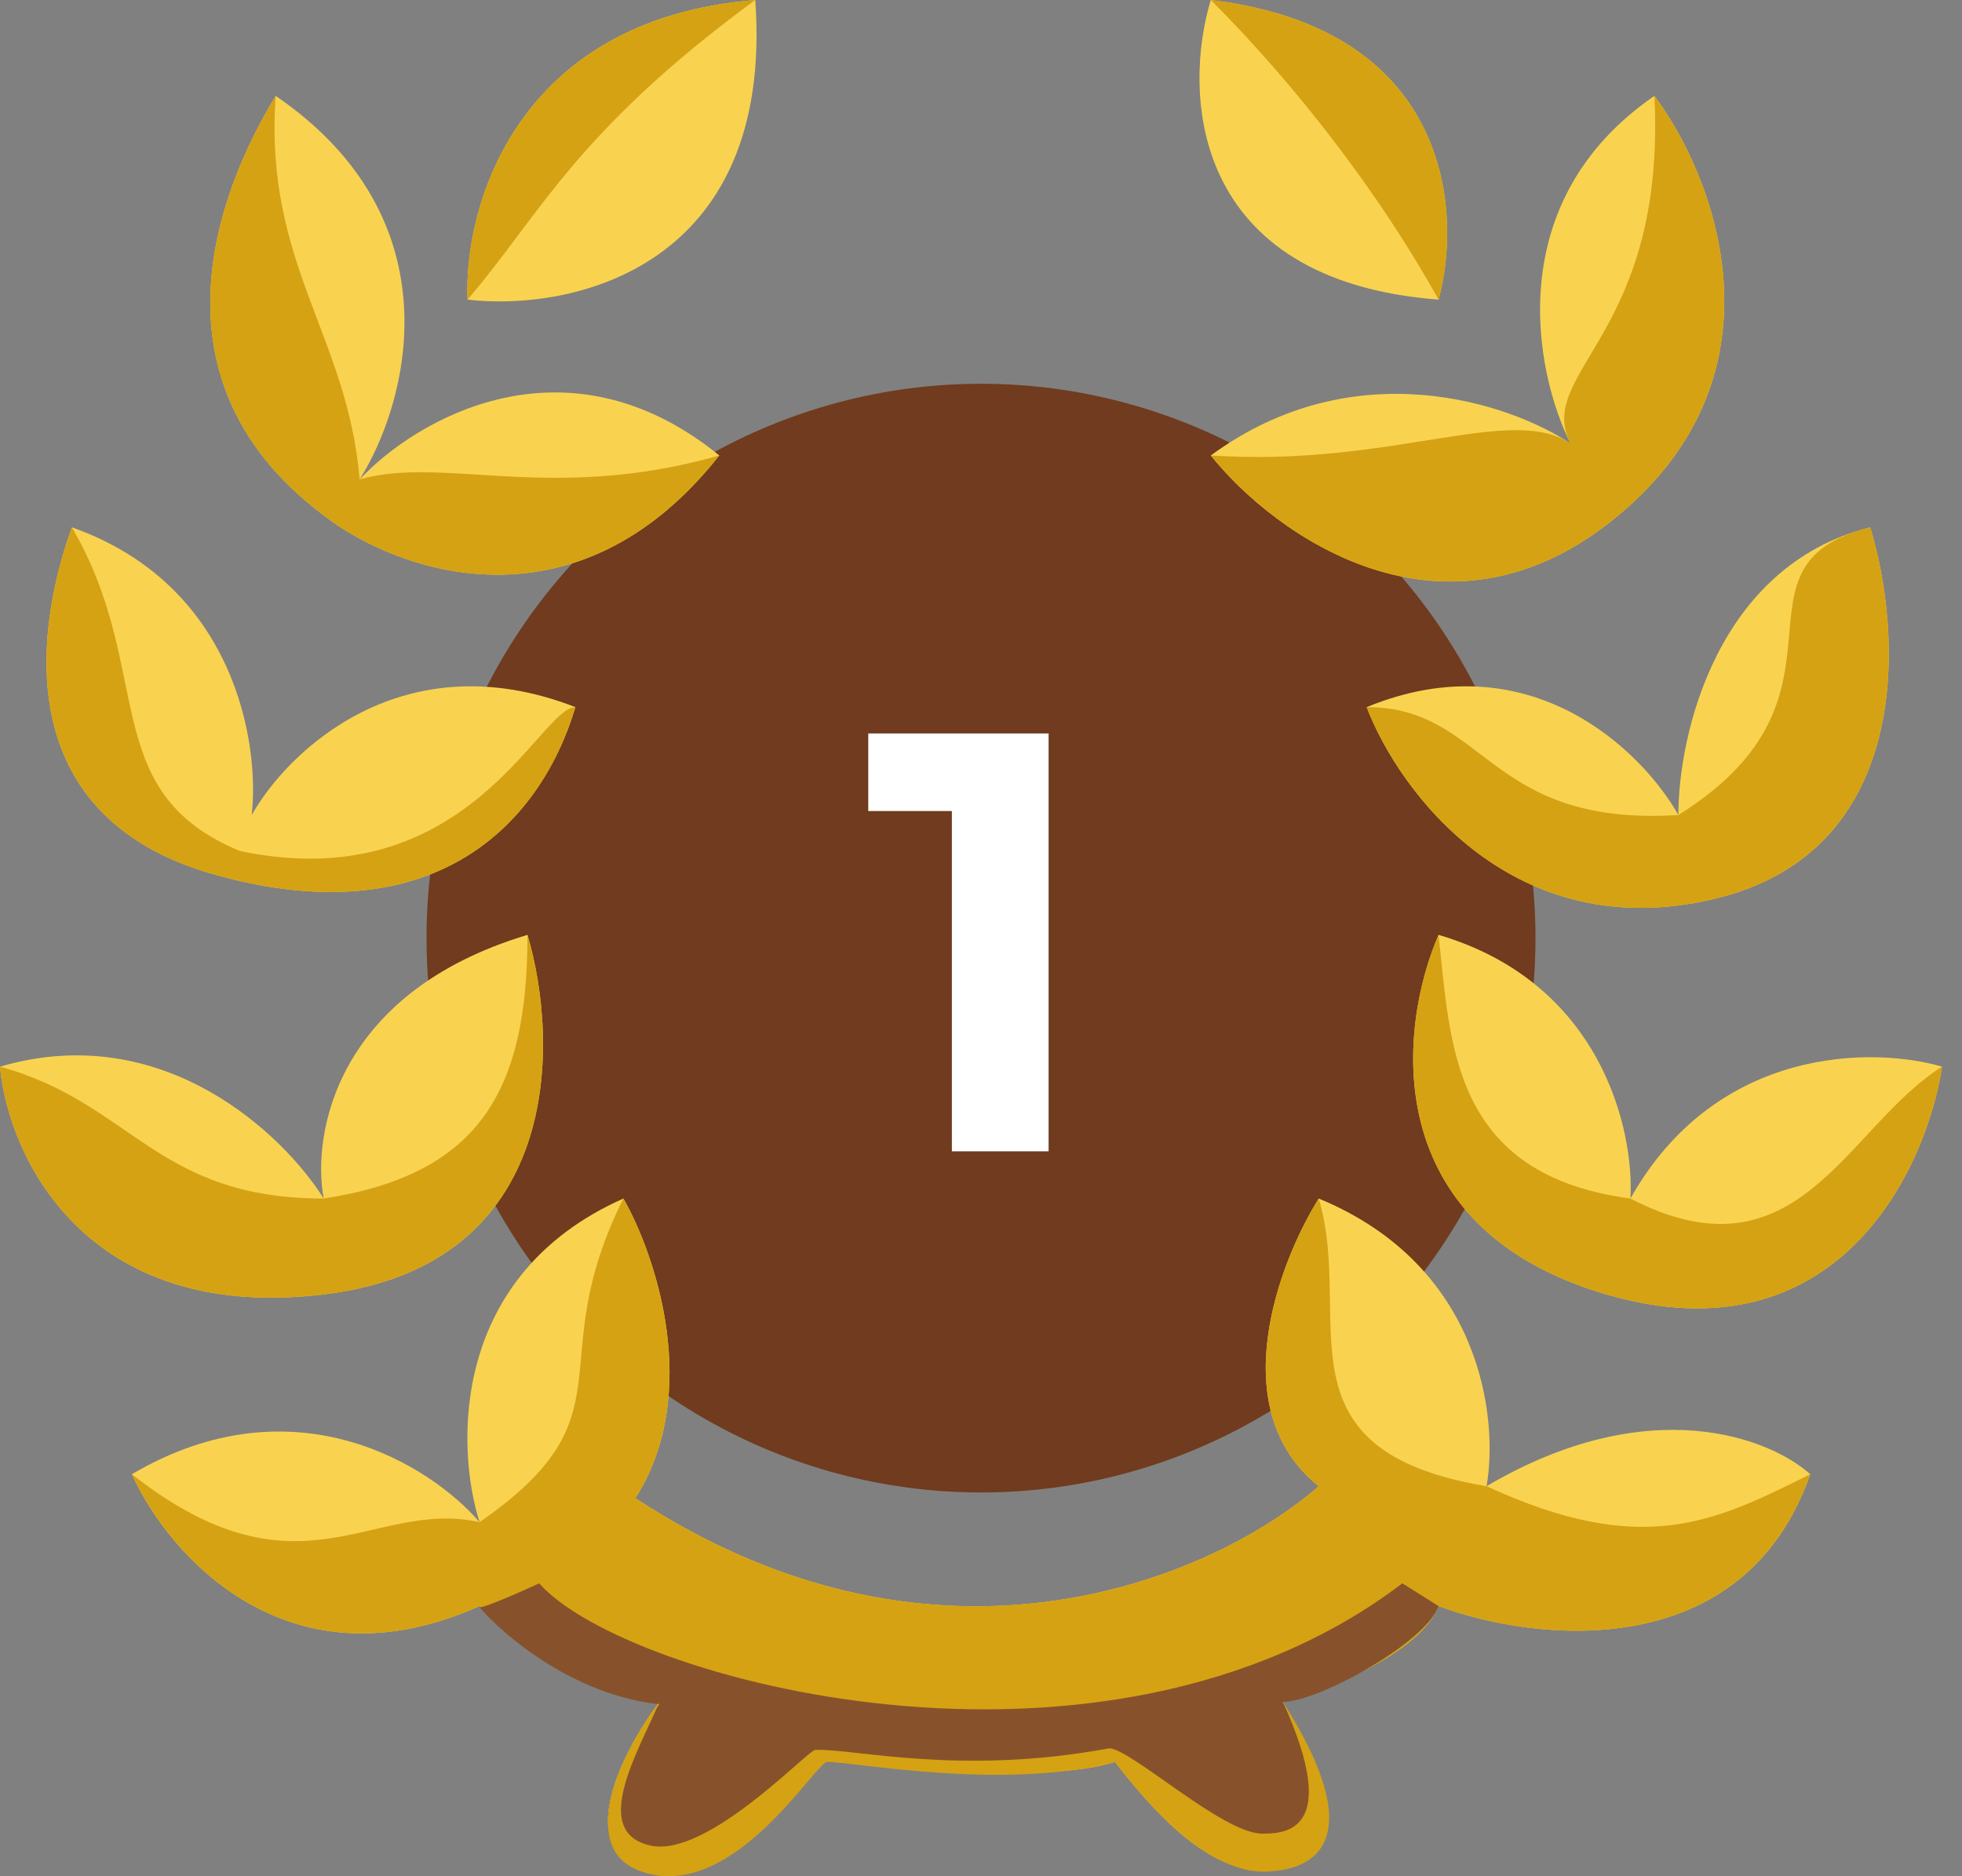 <svg width="46" height="44" viewBox="0 0 46 44" fill="none" xmlns="http://www.w3.org/2000/svg">
<rect x="0" y="0" width="46" height="44" fill="#808080" stroke="none"/>
<circle cx="23" cy="22" r="13" fill="#703B1E"/>
<path d="M22.317 27V18.04L23.297 19.02H20.357V17.2H24.585V27H22.317Z" fill="white"/>
<path d="M10.962 7.027C10.868 4.872 12.086 0.45 17.708 0C18.158 6.296 13.398 7.308 10.962 7.027Z" fill="#F9D350"/>
<path d="M6.464 2.249C10.736 5.172 9.556 9.463 8.432 11.243C9.743 9.837 13.266 7.758 16.864 10.681C13.491 14.953 9.275 13.398 7.589 12.086C3.092 8.713 5.434 3.935 6.464 2.249Z" fill="#F9D350"/>
<path d="M1.686 12.367C5.509 13.716 6.09 17.426 5.902 19.113C6.745 17.614 9.444 15.009 13.491 16.583C12.648 19.394 10.119 21.924 5.059 20.518C0 19.113 0.937 14.428 1.686 12.367Z" fill="#F9D350"/>
<path d="M0 25.015C3.823 23.891 6.652 26.608 7.589 28.107C7.308 26.608 7.87 23.273 12.367 21.924C13.117 24.453 13.21 29.681 7.589 30.356C1.968 31.03 0.187 27.076 0 25.015Z" fill="#F9D350"/>
<path d="M14.616 28.107C10.568 29.906 10.681 33.916 11.243 35.696C10.119 34.384 6.914 32.323 3.092 34.572C3.935 36.446 6.746 39.687 11.243 37.663C11.805 38.319 13.435 39.687 15.459 39.912C14.616 41.036 13.379 43.397 15.178 43.847C17.426 44.409 18.551 41.318 19.394 41.318C20.237 41.318 24.453 41.88 26.14 41.318C26.796 42.161 28.163 43.847 29.512 43.847C31.199 43.847 31.761 42.723 30.075 39.912C31.105 39.631 33.279 38.788 33.728 37.663C35.977 38.507 40.868 39.069 42.442 34.572C41.505 33.728 38.675 32.604 34.853 34.853C35.134 33.26 34.74 29.681 30.918 28.107C29.981 29.606 28.669 33.054 30.918 34.853C28.576 36.914 22.093 39.856 14.897 35.134C16.471 32.66 15.365 29.419 14.616 28.107Z" fill="#F9D350"/>
<path d="M33.728 21.924C37.551 23.048 38.319 26.514 38.226 28.107C40.249 24.509 43.941 24.547 45.533 25.015C45.159 27.451 43.06 31.93 37.663 30.356C32.267 28.782 32.792 24.078 33.728 21.924Z" fill="#F9D350"/>
<path d="M43.847 12.367C40.249 13.267 39.35 17.239 39.35 19.113C38.507 17.614 35.865 15.009 32.042 16.583C32.792 18.551 35.471 22.205 40.193 21.08C44.915 19.956 44.597 14.803 43.847 12.367Z" fill="#F9D350"/>
<path d="M28.388 10.681C31.761 8.207 35.415 9.463 36.82 10.4C35.977 8.713 35.19 4.722 38.788 2.249C40.193 4.122 41.992 8.713 37.945 12.086C33.897 15.459 29.887 12.555 28.388 10.681Z" fill="#F9D350"/>
<path d="M33.728 7.027C34.291 4.966 34.01 0.675 28.388 0C27.732 2.155 27.882 6.577 33.728 7.027Z" fill="#F9D350"/>
<path d="M10.962 7.027C10.868 4.872 12.086 0.45 17.708 0C13.491 3.092 12.648 5.059 10.962 7.027Z" fill="#D5A213"/>
<path d="M6.464 2.249C6.184 6.184 8.151 7.87 8.432 11.243C10.4 10.681 12.929 11.805 16.864 10.681C13.491 14.953 9.275 13.398 7.589 12.086C3.092 8.713 5.434 3.935 6.464 2.249Z" fill="#D5A213"/>
<path d="M1.686 12.367C3.654 15.74 2.249 18.551 5.621 19.956C10.962 21.08 12.648 16.583 13.491 16.583C12.648 19.394 10.119 21.924 5.059 20.518C0 19.113 0.937 14.428 1.686 12.367Z" fill="#D5A213"/>
<path d="M0 25.015C3.092 25.859 3.654 28.107 7.589 28.107C11.243 27.545 12.367 25.578 12.367 21.924C13.117 24.453 13.21 29.681 7.589 30.356C1.968 31.03 0.187 27.076 0 25.015Z" fill="#D5A213"/>
<path d="M14.616 28.107C12.648 32.042 14.897 33.166 11.243 35.696C8.713 35.134 7.027 37.663 3.092 34.572C3.935 36.446 6.746 39.687 11.243 37.663C11.805 38.319 13.435 39.687 15.459 39.912C14.616 41.036 13.379 43.397 15.178 43.847C17.426 44.409 18.551 41.318 19.394 41.318C20.237 41.318 24.453 41.88 26.14 41.318C26.796 42.161 28.163 43.847 29.512 43.847C31.199 43.847 31.761 42.723 30.075 39.912C31.105 39.631 33.279 38.788 33.728 37.663C35.977 38.507 40.868 39.069 42.442 34.572C40.193 35.696 38.507 36.539 34.853 34.853C29.794 34.01 31.761 30.918 30.918 28.107C29.981 29.606 28.669 33.054 30.918 34.853C28.576 36.914 22.093 39.856 14.897 35.134C16.471 32.66 15.365 29.419 14.616 28.107Z" fill="#D5A213"/>
<path d="M33.728 21.924C34.01 24.453 34.01 27.545 38.226 28.107C42.161 30.144 43.285 26.421 45.533 25.015C45.159 27.451 43.06 31.93 37.663 30.356C32.267 28.782 32.792 24.078 33.728 21.924Z" fill="#D5A213"/>
<path d="M43.847 12.367C40.249 13.267 43.847 16.302 39.35 19.113C34.853 19.394 34.853 16.583 32.042 16.583C32.792 18.551 35.471 22.205 40.193 21.08C44.915 19.956 44.597 14.803 43.847 12.367Z" fill="#D5A213"/>
<path d="M28.388 10.681C32.604 10.962 35.415 9.463 36.82 10.4C35.977 8.713 39.069 7.87 38.788 2.249C40.193 4.122 41.992 8.713 37.945 12.086C33.897 15.459 29.887 12.555 28.388 10.681Z" fill="#D5A213"/>
<path d="M33.728 7.027C34.291 4.966 34.01 0.675 28.388 0C30.356 1.968 32.323 4.497 33.728 7.027Z" fill="#D5A213"/>
<path d="M15.457 39.967C13.433 39.745 11.806 38.348 11.243 37.693C11.43 37.693 12.642 37.131 12.642 37.131C14.61 39.379 25.852 42.471 32.879 37.131L33.728 37.664C33.447 38.507 30.917 39.911 30.074 39.912C31.764 42.721 31.202 43.88 29.516 43.882C28.167 43.884 26.796 41.879 26.139 41.037C24.453 41.601 20.517 41.318 19.393 41.318C18.55 41.318 17.425 44.46 15.181 43.902C13.382 43.455 14.615 41.092 15.457 39.967Z" fill="#87522B"/>
<path d="M14.986 43.87C13.488 43.3 14.618 41.037 15.462 39.912C14.986 41.037 13.809 42.971 15.258 43.282C16.586 43.566 18.934 41.044 19.116 41.037C20.004 41 22.503 41.651 26.004 41C26.504 41 28.672 43.004 29.593 43.001L29.598 43.001C30.091 42.998 31.478 42.993 30.078 39.912C32.045 43.004 30.998 43.892 29.593 43.892C28.244 43.892 26.8 42.16 26.143 41.318C23.504 42 20.026 41.318 19.397 41.318C19.116 41.318 17.149 44.691 14.986 43.87Z" fill="#D5A213"/>
</svg>
